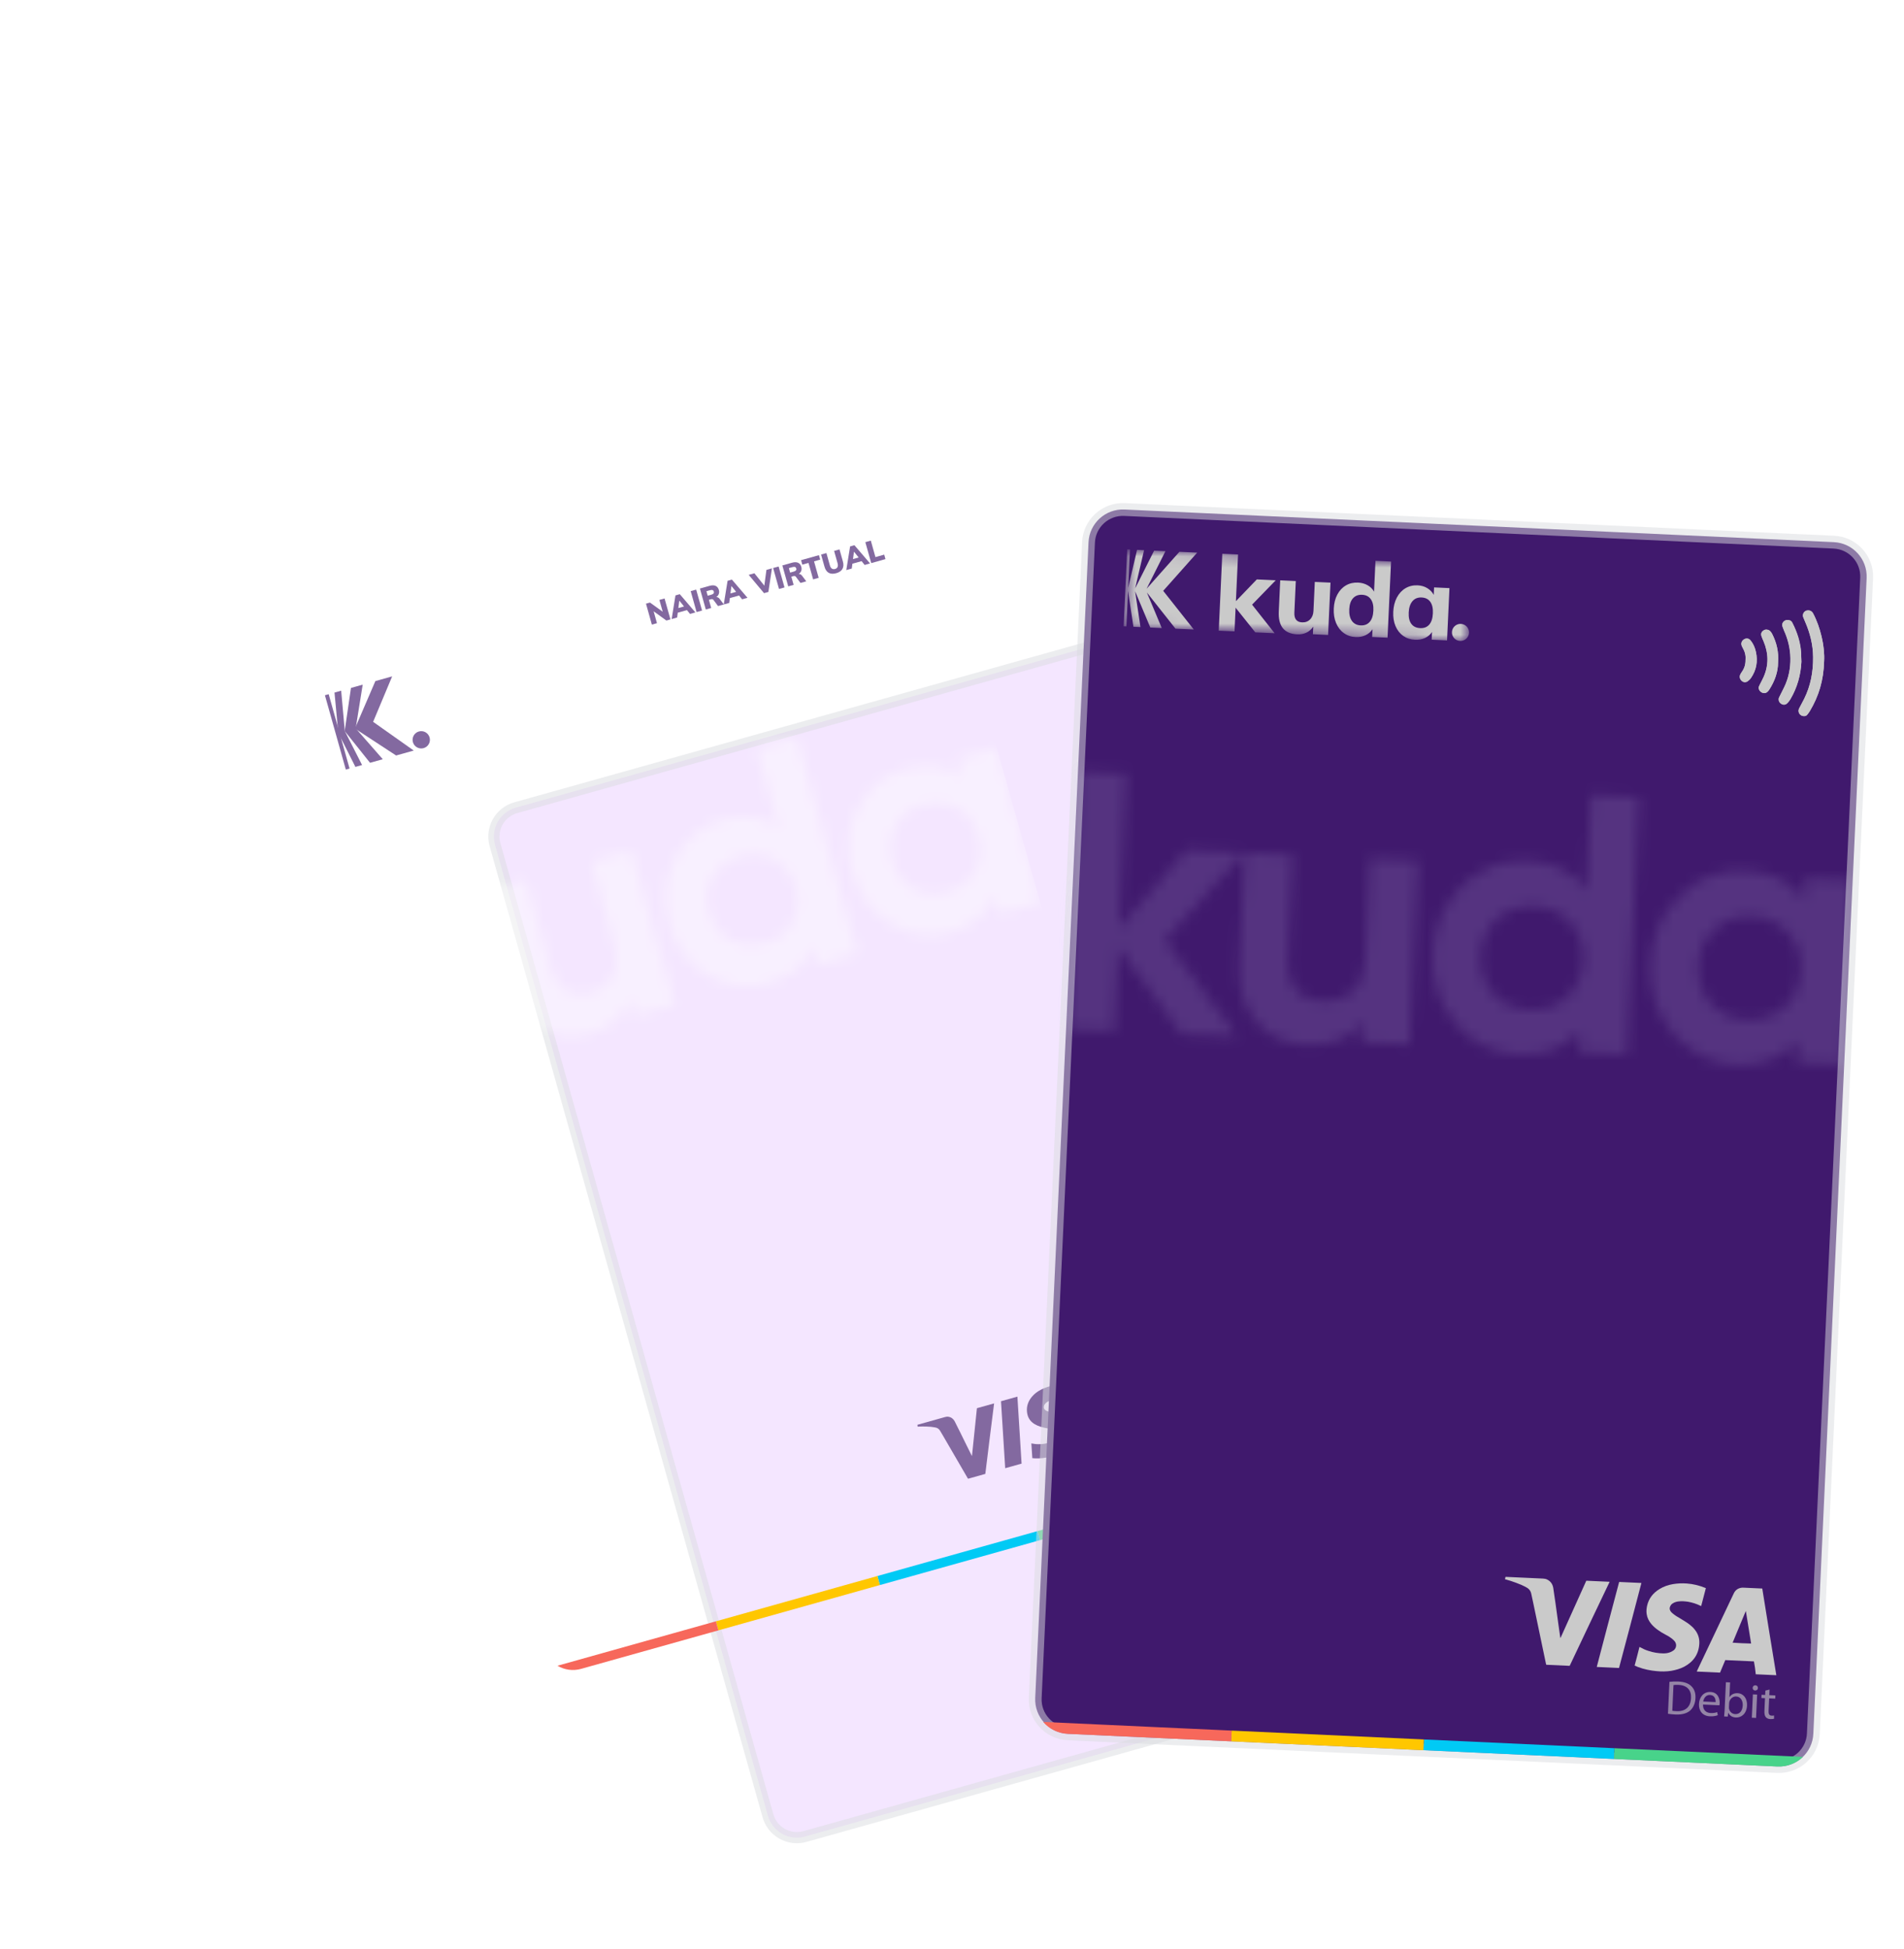 <svg width="170" height="174" viewBox="0 0 170 174" fill="none" xmlns="http://www.w3.org/2000/svg">
<g clip-path="url(#clip0_1_1335)">
<g filter="url(#filter0_d_1_1335)">
<path d="M105.124 134.069L51.905 148.995C50.479 149.394 49 148.565 48.6 147.14L24.231 60.439C23.831 59.015 24.661 57.538 26.087 57.138L79.306 42.213C80.733 41.812 82.211 42.642 82.612 44.066L106.978 130.76C107.389 132.19 106.551 133.669 105.124 134.069Z" fill="#F4E6FF"/>
<path d="M105.124 134.069L51.905 148.995C50.479 149.394 49 148.565 48.6 147.14L24.231 60.439C23.831 59.015 24.661 57.538 26.087 57.138L79.306 42.213C80.733 41.812 82.211 42.642 82.612 44.066L106.978 130.76C107.389 132.19 106.551 133.669 105.124 134.069Z" stroke="#DBDCE0" stroke-opacity="0.5" stroke-width="0.998"/>
</g>
<g opacity="0.4">
<mask id="mask0_1_1335" style="mask-type:alpha" maskUnits="userSpaceOnUse" x="29" y="65" width="64" height="32">
<path d="M47.344 93.322L43.17 94.493L36.347 89.655L38.105 95.913L34.516 96.919L29.092 77.623L32.682 76.616L35.936 88.194L39.018 80.787L43.303 79.585L39.624 87.963L47.344 93.322Z" fill="white"/>
<path d="M52.788 76.925L56.378 75.919L60.252 89.702L56.662 90.709L56.228 89.165C55.718 90.696 54.517 91.727 52.624 92.257C51.103 92.684 49.7 92.532 48.414 91.803C47.146 91.067 46.263 89.809 45.761 88.026L43.383 79.563L46.972 78.557L49.227 86.578C49.485 87.497 49.935 88.135 50.575 88.49C51.21 88.828 51.945 88.879 52.78 88.645C53.707 88.385 54.37 87.892 54.766 87.166C55.162 86.44 55.2 85.508 54.88 84.368L52.788 76.925Z" fill="white"/>
<path d="M67.549 66.838L71.139 65.831L76.562 85.127L72.973 86.134L72.516 84.508C71.835 86.146 70.521 87.238 68.573 87.785C66.7 88.31 64.899 88.061 63.171 87.04C61.456 85.994 60.312 84.451 59.738 82.411C59.165 80.371 59.34 78.468 60.265 76.702C61.203 74.912 62.609 73.755 64.483 73.23C66.43 72.683 68.122 72.933 69.556 73.977L67.549 66.838ZM65.203 83.912C66.147 84.421 67.175 84.519 68.288 84.207C69.401 83.894 70.219 83.279 70.741 82.359C71.258 81.421 71.356 80.382 71.036 79.243C70.716 78.103 70.093 77.277 69.168 76.763C68.238 76.231 67.216 76.121 66.103 76.433C64.99 76.745 64.166 77.373 63.631 78.316C63.108 79.236 63.008 80.265 63.328 81.405C63.648 82.544 64.273 83.379 65.203 83.912Z" fill="white"/>
<path d="M85.433 67.77L89.022 66.764L92.896 80.547L89.307 81.553L88.85 79.927C88.151 81.571 86.827 82.665 84.88 83.212C83.024 83.732 81.233 83.481 79.504 82.459C77.79 81.413 76.645 79.87 76.072 77.831C75.499 75.79 75.674 73.888 76.599 72.121C77.537 70.332 78.933 69.177 80.788 68.656C82.736 68.11 84.437 68.357 85.89 69.397L85.433 67.77ZM81.537 79.331C82.462 79.845 83.481 79.946 84.594 79.634C85.707 79.322 86.525 78.706 87.047 77.786C87.582 76.843 87.69 75.802 87.37 74.662C87.049 73.522 86.418 72.698 85.474 72.19C84.544 71.658 83.522 71.548 82.409 71.86C81.296 72.172 80.481 72.797 79.964 73.735C79.442 74.655 79.342 75.684 79.662 76.824C79.982 77.963 80.607 78.799 81.537 79.331Z" fill="white"/>
</mask>
<g mask="url(#mask0_1_1335)">
<path d="M86.407 57.535L20.261 76.086L27.374 101.392L93.52 82.841L86.407 57.535Z" fill="white"/>
</g>
</g>
<path d="M33.515 60.809L35.014 60.389L33.315 64.447L36.94 67.011L35.366 67.452L31.689 65.047L33.515 60.809Z" fill="#8369A0"/>
<path d="M31.337 61.42L32.384 61.127L31.758 65.028L34.176 67.786L33.039 68.104L30.776 65.27L31.337 61.42Z" fill="#8369A0"/>
<path d="M29.866 61.833L30.462 61.666L30.785 65.268L32.328 68.304L31.732 68.471L30.204 65.431L29.866 61.833Z" fill="#8369A0"/>
<path d="M29.011 62.073L29.346 61.979L31.211 68.617L30.877 68.711L29.011 62.073Z" fill="#8369A0"/>
<path d="M37.821 66.796C38.232 66.68 38.472 66.254 38.356 65.843C38.241 65.432 37.814 65.192 37.402 65.308C36.991 65.423 36.751 65.85 36.867 66.261C36.982 66.672 37.409 66.911 37.821 66.796Z" fill="#8369A0"/>
<path d="M99.804 127.362C99.17 127.54 98.546 127.715 97.921 127.89C97.897 128.198 97.874 128.506 97.85 128.814C97.337 128.958 96.834 129.099 96.321 129.243C96.325 129.222 96.329 129.201 96.324 129.182C96.452 128.172 96.571 127.164 96.7 126.154C96.814 125.238 96.922 124.334 97.037 123.419C97.06 123.181 97.17 122.999 97.378 122.881C97.438 122.844 97.503 122.825 97.559 122.81C97.951 122.7 98.342 122.59 98.733 122.48C98.752 122.475 98.761 122.473 98.78 122.467C99.7 124.238 100.62 126.009 101.549 127.777C101.102 127.902 100.654 128.028 100.198 128.156C100.082 127.887 99.947 127.623 99.804 127.362ZM99.235 126.267C99.235 126.267 99.232 126.257 99.229 126.248C98.884 125.592 98.55 124.942 98.205 124.286C98.205 124.286 98.205 124.286 98.196 124.288C98.14 125.057 98.076 125.828 98.023 126.607C98.072 126.603 99.19 126.289 99.235 126.267Z" fill="#8369A0"/>
<path d="M87.975 131.594C87.462 131.738 86.949 131.882 86.437 132.026C86.422 132.01 86.42 132 86.405 131.984C85.683 130.74 84.965 129.506 84.243 128.262C84.147 128.098 84.05 127.935 83.954 127.771C83.85 127.579 83.689 127.473 83.48 127.442C83.225 127.393 82.977 127.372 82.714 127.365C82.469 127.354 82.23 127.36 81.981 127.37C81.963 127.375 81.951 127.368 81.932 127.374C81.916 127.318 81.922 127.266 81.916 127.208C81.934 127.202 81.953 127.197 81.972 127.192C82.773 126.967 83.565 126.745 84.367 126.52C84.469 126.492 84.574 126.472 84.681 126.492C84.933 126.532 85.113 126.672 85.234 126.889C85.394 127.206 85.553 127.523 85.715 127.849C85.908 128.247 86.109 128.643 86.302 129.041C86.447 129.341 86.598 129.63 86.743 129.931C86.748 129.95 86.763 129.966 86.768 129.984L86.777 129.982C86.777 129.982 86.775 129.972 86.784 129.97C86.784 129.97 86.782 129.96 86.788 129.949C86.936 128.541 87.076 127.146 87.224 125.739C87.224 125.739 87.224 125.739 87.23 125.727C87.734 125.586 88.237 125.445 88.759 125.299C88.493 127.392 88.229 129.494 87.975 131.594Z" fill="#8369A0"/>
<path d="M92.172 130.186C92.147 129.741 92.119 129.317 92.085 128.875C92.106 128.879 92.127 128.883 92.157 128.884C92.349 128.921 92.547 128.946 92.746 128.94C93.09 128.944 93.436 128.888 93.768 128.784C93.933 128.728 94.084 128.655 94.212 128.539C94.276 128.481 94.338 128.414 94.387 128.339C94.499 128.127 94.443 127.892 94.244 127.757C94.169 127.708 94.079 127.673 93.989 127.638C93.832 127.581 93.671 127.546 93.504 127.523C93.304 127.488 93.1 127.445 92.901 127.38C92.714 127.322 92.531 127.243 92.361 127.14C92.141 127.001 91.962 126.83 91.845 126.592C91.758 126.425 91.718 126.246 91.696 126.061C91.641 125.544 91.807 125.096 92.138 124.702C92.35 124.452 92.614 124.247 92.903 124.096C93.183 123.947 93.483 123.833 93.784 123.759C94.206 123.65 94.639 123.619 95.079 123.646C95.088 123.644 95.1 123.65 95.11 123.648C95.11 123.648 95.119 123.645 95.121 123.654C95.147 124.069 95.174 124.483 95.202 124.907C95.181 124.903 95.171 124.906 95.162 124.908C94.858 124.863 94.548 124.87 94.249 124.913C94.039 124.952 93.831 125.001 93.636 125.095C93.521 125.148 93.419 125.216 93.335 125.31C93.273 125.378 93.224 125.452 93.21 125.546C93.179 125.685 93.213 125.807 93.328 125.895C93.378 125.931 93.429 125.967 93.495 125.989C93.598 126.03 93.697 126.062 93.806 126.092C93.979 126.134 94.149 126.167 94.321 126.209C94.515 126.255 94.709 126.301 94.89 126.371C95.034 126.42 95.175 126.492 95.299 126.577C95.594 126.766 95.789 127.032 95.883 127.367C96.08 128.066 95.9 128.678 95.403 129.199C95.184 129.421 94.93 129.593 94.66 129.739C94.361 129.893 94.04 130.003 93.709 130.076C93.285 130.175 92.856 130.225 92.419 130.207C92.327 130.203 92.254 130.193 92.172 130.186Z" fill="#8369A0"/>
<path d="M90.839 124.695C90.969 126.697 91.094 128.68 91.213 130.676C90.728 130.811 90.243 130.947 89.75 131.086C89.622 129.093 89.494 127.1 89.375 125.105C89.869 124.966 90.354 124.831 90.839 124.695Z" fill="#8369A0"/>
<path d="M58.874 53.562L59.335 53.432L59.861 55.303L59.499 55.404L58.36 54.578L58.658 55.64L58.203 55.768L57.677 53.897L58.034 53.797L59.171 54.618L58.874 53.562Z" fill="#8369A0"/>
<path d="M61.608 54.813L61.335 54.473L60.513 54.703L60.458 55.135L59.969 55.273L60.31 53.159L60.695 53.051L62.089 54.678L61.608 54.813ZM60.568 54.288L61.073 54.147L60.654 53.626L60.568 54.288Z" fill="#8369A0"/>
<path d="M62.195 54.648L61.669 52.778L62.158 52.641L62.684 54.511L62.195 54.648Z" fill="#8369A0"/>
<path d="M64.628 53.965L64.111 54.111L63.696 53.556C63.649 53.493 63.574 53.476 63.472 53.505L63.294 53.555L63.499 54.282L63.018 54.417L62.492 52.547L63.353 52.306C63.577 52.243 63.759 52.245 63.899 52.311C64.039 52.376 64.135 52.498 64.185 52.679C64.221 52.805 64.218 52.924 64.176 53.035C64.136 53.145 64.06 53.236 63.95 53.309C64.005 53.304 64.058 53.316 64.111 53.343C64.163 53.37 64.211 53.412 64.253 53.47L64.628 53.965ZM63.493 53.102C63.597 53.073 63.668 53.036 63.706 52.992C63.743 52.945 63.753 52.888 63.734 52.819C63.713 52.748 63.676 52.703 63.62 52.684C63.566 52.665 63.486 52.671 63.38 52.7L63.073 52.786L63.186 53.188L63.493 53.102Z" fill="#8369A0"/>
<path d="M66.26 53.508L65.987 53.168L65.165 53.399L65.11 53.831L64.621 53.968L64.962 51.855L65.347 51.746L66.741 53.373L66.26 53.508ZM65.22 52.984L65.725 52.842L65.306 52.322L65.22 52.984Z" fill="#8369A0"/>
<path d="M68.431 50.882L68.923 50.744L68.606 52.85L68.218 52.959L66.849 51.325L67.357 51.183L68.243 52.289L68.431 50.882Z" fill="#8369A0"/>
<path d="M69.555 52.584L69.029 50.714L69.519 50.577L70.045 52.447L69.555 52.584Z" fill="#8369A0"/>
<path d="M71.989 51.901L71.471 52.047L71.057 51.491C71.009 51.429 70.935 51.412 70.832 51.441L70.655 51.49L70.86 52.218L70.379 52.353L69.853 50.483L70.714 50.241C70.938 50.179 71.12 50.18 71.26 50.247C71.4 50.312 71.495 50.434 71.546 50.615C71.581 50.741 71.578 50.859 71.537 50.971C71.496 51.081 71.421 51.172 71.31 51.244C71.365 51.24 71.419 51.252 71.472 51.279C71.524 51.305 71.572 51.348 71.614 51.406L71.989 51.901ZM70.854 51.038C70.958 51.009 71.029 50.972 71.067 50.927C71.104 50.881 71.113 50.824 71.094 50.755C71.074 50.684 71.036 50.638 70.98 50.62C70.927 50.601 70.847 50.607 70.741 50.636L70.434 50.722L70.547 51.124L70.854 51.038Z" fill="#8369A0"/>
<path d="M72.601 51.73L72.188 50.259L71.636 50.413L71.524 50.014L73.121 49.566L73.234 49.965L72.682 50.12L73.096 51.591L72.601 51.73Z" fill="#8369A0"/>
<path d="M74.665 51.177C74.394 51.252 74.171 51.241 73.993 51.144C73.816 51.044 73.69 50.861 73.615 50.595L73.311 49.513L73.787 49.379L74.096 50.48C74.134 50.615 74.192 50.71 74.272 50.765C74.353 50.82 74.449 50.832 74.559 50.801C74.669 50.77 74.743 50.711 74.782 50.622C74.82 50.532 74.821 50.421 74.783 50.288L74.474 49.187L74.955 49.052L75.259 50.134C75.333 50.397 75.318 50.618 75.216 50.798C75.114 50.976 74.93 51.102 74.665 51.177Z" fill="#8369A0"/>
<path d="M77.201 50.44L76.928 50.1L76.106 50.33L76.051 50.762L75.562 50.899L75.902 48.786L76.287 48.678L77.682 50.305L77.201 50.44ZM76.161 49.915L76.665 49.774L76.247 49.253L76.161 49.915Z" fill="#8369A0"/>
<path d="M77.788 50.275L77.262 48.405L77.751 48.268L78.164 49.739L78.948 49.519L79.059 49.919L77.788 50.275Z" fill="#8369A0"/>
<path d="M92.639 136.701L78.341 140.711L78.568 141.517L92.866 137.508L92.639 136.701Z" fill="#00CAF5"/>
<path d="M106.778 132.736C106.449 133.365 105.862 133.863 105.128 134.069L92.866 137.507L92.64 136.701L106.778 132.736Z" fill="#48D38A"/>
<path d="M78.341 140.711L63.915 144.757L64.141 145.563L78.567 141.517L78.341 140.711Z" fill="#FFC700"/>
<path d="M49.777 148.721C50.386 149.087 51.146 149.208 51.88 149.002L64.142 145.563L63.915 144.756L49.777 148.721Z" fill="#F7685B"/>
<g filter="url(#filter1_d_1_1335)">
<path d="M135.794 140.543L72.462 137.628C70.765 137.55 69.454 136.114 69.532 134.419L74.29 31.243C74.368 29.548 75.806 28.239 77.503 28.317L140.835 31.231C142.532 31.309 143.843 32.745 143.765 34.44L139.007 137.607C138.937 139.312 137.491 140.621 135.794 140.543Z" fill="#40196D" stroke="#DBDCE0" stroke-opacity="0.5" stroke-width="1.145"/>
<path d="M139.969 41.844C140.006 41.243 139.926 40.439 139.737 39.639C139.564 38.921 139.326 38.226 138.978 37.572C138.845 37.332 138.603 37.294 138.422 37.331C138.176 37.382 138.01 37.671 138.098 37.909C138.154 38.065 138.219 38.212 138.284 38.358C138.724 39.359 138.982 40.396 138.986 41.493C138.997 42.798 138.769 44.055 138.184 45.224C138.045 45.506 137.879 45.777 137.74 46.067C137.591 46.357 137.764 46.698 138.077 46.748C138.229 46.773 138.374 46.762 138.47 46.623C138.556 46.509 138.642 46.406 138.711 46.283C139.482 44.987 139.924 43.587 139.969 41.844ZM137.941 41.904C137.926 41.642 137.929 41.373 137.905 41.111C137.832 40.163 137.549 39.269 137.119 38.431C137.02 38.237 136.852 38.176 136.654 38.184C136.392 38.199 136.127 38.466 136.248 38.777C136.296 38.906 136.344 39.033 136.393 39.153C136.695 39.823 136.879 40.515 136.935 41.255C137.001 42.166 136.879 43.051 136.525 43.898C136.364 44.278 136.157 44.646 135.978 45.024C135.938 45.103 135.898 45.191 135.904 45.272C135.912 45.48 136.022 45.628 136.207 45.709C136.402 45.79 136.566 45.735 136.699 45.588C136.794 45.484 136.89 45.363 136.958 45.24C137.564 44.207 137.886 43.097 137.941 41.904ZM135.858 41.97C135.927 41.047 135.732 40.21 135.327 39.427C135.286 39.335 135.227 39.252 135.158 39.186C135.03 39.045 134.762 38.997 134.614 39.08C134.374 39.212 134.293 39.389 134.372 39.626C134.419 39.781 134.493 39.937 134.558 40.084C135.005 41.139 135.028 42.193 134.575 43.242C134.464 43.497 134.327 43.743 134.198 43.998C134.158 44.077 134.118 44.165 134.124 44.237C134.133 44.435 134.252 44.585 134.428 44.665C134.605 44.745 134.795 44.709 134.927 44.571C134.984 44.511 135.042 44.432 135.09 44.363C135.565 43.62 135.854 42.824 135.858 41.97ZM132.95 41.773C132.959 42.16 132.844 42.505 132.622 42.819C132.565 42.897 132.516 42.985 132.476 43.073C132.395 43.267 132.457 43.477 132.639 43.63C132.787 43.753 132.993 43.762 133.152 43.644C133.264 43.559 133.367 43.465 133.444 43.352C133.927 42.645 134.062 41.869 133.884 41.033C133.803 40.652 133.648 40.294 133.401 39.995C133.248 39.808 133.023 39.789 132.82 39.905C132.607 40.04 132.524 40.27 132.622 40.49C132.655 40.563 132.687 40.646 132.729 40.711C132.911 41.043 132.985 41.397 132.95 41.773Z" fill="#CACACA"/>
<path d="M139.968 41.844C139.924 43.586 139.481 44.987 138.71 46.292C138.641 46.414 138.555 46.518 138.469 46.631C138.373 46.762 138.228 46.782 138.076 46.757C137.755 46.697 137.591 46.357 137.739 46.076C137.886 45.795 138.043 45.524 138.183 45.233C138.768 44.055 138.997 42.807 138.985 41.502C138.972 40.404 138.714 39.367 138.283 38.367C138.218 38.22 138.162 38.065 138.097 37.918C138.009 37.68 138.175 37.391 138.42 37.339C138.602 37.303 138.844 37.341 138.977 37.581C139.325 38.235 139.563 38.93 139.737 39.648C139.934 40.44 140.005 41.243 139.968 41.844Z" fill="#CACACA"/>
<path d="M137.94 41.904C137.885 43.088 137.573 44.207 136.976 45.232C136.908 45.354 136.812 45.476 136.717 45.579C136.584 45.726 136.411 45.781 136.225 45.701C136.031 45.62 135.93 45.462 135.921 45.264C135.916 45.183 135.956 45.095 135.996 45.015C136.175 44.637 136.381 44.278 136.543 43.889C136.888 43.042 137.009 42.166 136.953 41.246C136.897 40.507 136.713 39.815 136.411 39.144C136.353 39.025 136.314 38.888 136.266 38.769C136.145 38.467 136.409 38.191 136.671 38.176C136.879 38.168 137.038 38.229 137.137 38.422C137.575 39.27 137.859 40.155 137.923 41.102C137.92 41.372 137.925 41.642 137.94 41.904Z" fill="#CACACA"/>
<path d="M135.857 41.969C135.854 42.815 135.565 43.62 135.099 44.363C135.05 44.442 135.002 44.511 134.936 44.571C134.804 44.709 134.613 44.754 134.436 44.665C134.251 44.584 134.141 44.435 134.132 44.237C134.127 44.156 134.176 44.068 134.206 43.998C134.326 43.742 134.472 43.498 134.583 43.242C135.037 42.193 135.013 41.139 134.567 40.085C134.502 39.929 134.436 39.782 134.381 39.626C134.302 39.38 134.382 39.213 134.622 39.08C134.779 38.997 135.038 39.036 135.166 39.186C135.235 39.261 135.285 39.344 135.335 39.428C135.731 40.219 135.927 41.047 135.857 41.969Z" fill="#CACACA"/>
<path d="M132.95 41.773C132.995 41.397 132.912 41.043 132.72 40.719C132.678 40.645 132.645 40.572 132.613 40.499C132.524 40.279 132.598 40.048 132.811 39.914C133.015 39.788 133.238 39.817 133.392 40.004C133.648 40.303 133.794 40.661 133.875 41.042C134.062 41.878 133.918 42.654 133.435 43.36C133.358 43.473 133.254 43.577 133.143 43.652C132.975 43.771 132.778 43.762 132.63 43.638C132.448 43.486 132.386 43.267 132.467 43.082C132.507 42.994 132.556 42.906 132.613 42.828C132.844 42.505 132.95 42.16 132.95 41.773Z" fill="#CACACA"/>
<g opacity="0.13">
<mask id="mask1_1_1335" style="mask-type:alpha" maskUnits="userSpaceOnUse" x="72" y="51" width="71" height="27">
<path d="M87.587 75.368L82.62 75.139L76.936 67.416L76.593 74.862L72.321 74.666L73.38 51.702L77.652 51.899L77.016 65.677L83.045 58.722L88.145 58.957L81.115 66.753L87.587 75.368Z" fill="#DFE3FF"/>
<path d="M99.432 59.476L103.704 59.673L102.948 76.075L98.676 75.879L98.76 74.041C97.652 75.524 95.972 76.214 93.72 76.111C91.91 76.027 90.437 75.357 89.3 74.099C88.185 72.842 87.677 71.153 87.775 69.032L88.239 58.961L92.511 59.158L92.071 68.704C92.02 69.797 92.279 70.653 92.849 71.271C93.418 71.867 94.2 72.188 95.194 72.234C96.297 72.284 97.196 71.986 97.889 71.338C98.583 70.691 98.961 69.689 99.023 68.333L99.432 59.476Z" fill="#DFE3FF"/>
<path d="M119.145 53.808L123.417 54.005L122.358 76.968L118.086 76.772L118.175 74.836C116.843 76.375 115.018 77.091 112.7 76.984C110.47 76.881 108.599 75.963 107.086 74.227C105.596 72.471 104.908 70.379 105.02 67.952C105.131 65.524 106.009 63.515 107.653 61.926C109.321 60.315 111.269 59.56 113.499 59.663C115.817 59.77 117.568 60.65 118.753 62.305L119.145 53.808ZM110.428 71.554C111.272 72.448 112.356 72.925 113.681 72.986C115.005 73.046 116.118 72.67 117.018 71.857C117.919 71.022 118.402 69.926 118.464 68.57C118.527 67.215 118.147 66.09 117.325 65.198C116.505 64.283 115.432 63.796 114.107 63.735C112.783 63.674 111.659 64.061 110.736 64.894C109.835 65.708 109.354 66.792 109.291 68.148C109.229 69.504 109.608 70.639 110.428 71.554Z" fill="#DFE3FF"/>
<path d="M138.28 61.264L142.551 61.46L141.795 77.862L137.524 77.666L137.613 75.731C136.258 77.268 134.422 77.984 132.104 77.877C129.897 77.775 128.037 76.857 126.524 75.121C125.034 73.365 124.345 71.274 124.457 68.846C124.569 66.419 125.447 64.41 127.091 62.82C128.758 61.209 130.696 60.455 132.903 60.556C135.221 60.663 136.984 61.544 138.191 63.199L138.28 61.264ZM129.866 72.448C130.688 73.341 131.761 73.817 133.085 73.878C134.41 73.939 135.522 73.563 136.423 72.75C137.346 71.916 137.839 70.821 137.902 69.465C137.964 68.109 137.573 66.984 136.73 66.091C135.909 65.176 134.837 64.689 133.512 64.627C132.187 64.567 131.075 64.954 130.173 65.789C129.273 66.602 128.791 67.687 128.729 69.043C128.666 70.399 129.045 71.534 129.866 72.448Z" fill="#DFE3FF"/>
</mask>
<g mask="url(#mask1_1_1335)">
<path d="M143.036 50.471L64.32 46.849L62.931 76.964L141.647 80.586L143.036 50.471Z" fill="#DFE3FF"/>
</g>
</g>
<mask id="mask2_1_1335" style="mask-type:luminance" maskUnits="userSpaceOnUse" x="77" y="31" width="32" height="10">
<path d="M108.537 33.293L77.745 31.876L77.427 38.75L108.22 40.167L108.537 33.293Z" fill="white"/>
</mask>
<g mask="url(#mask2_1_1335)">
<path d="M95.895 34.845L95.68 39.516L94.325 39.453L94.356 38.772C94.198 39.011 93.995 39.189 93.75 39.307C93.504 39.425 93.231 39.477 92.929 39.463C92.346 39.436 91.917 39.254 91.643 38.914C91.369 38.575 91.248 38.077 91.278 37.42L91.406 34.639L92.798 34.703L92.669 37.511C92.642 38.077 92.872 38.371 93.358 38.393C93.646 38.406 93.885 38.319 94.072 38.13C94.259 37.942 94.36 37.688 94.375 37.368L94.494 34.781L95.895 34.845ZM101.303 32.96L100.989 39.76L99.616 39.697L99.647 39.006C99.495 39.239 99.287 39.417 99.023 39.54C98.758 39.664 98.463 39.718 98.138 39.703C97.738 39.685 97.386 39.567 97.083 39.346C96.778 39.126 96.549 38.826 96.391 38.446C96.233 38.066 96.167 37.639 96.189 37.159C96.211 36.68 96.316 36.263 96.508 35.905C96.7 35.548 96.956 35.276 97.276 35.091C97.595 34.905 97.956 34.823 98.362 34.842C98.675 34.856 98.958 34.937 99.21 35.078C99.462 35.222 99.653 35.413 99.784 35.653L99.911 32.896L101.303 32.96ZM99.401 38.345C99.596 38.117 99.704 37.783 99.724 37.34C99.745 36.904 99.668 36.565 99.491 36.32C99.315 36.074 99.059 35.946 98.721 35.93C98.377 35.914 98.104 36.019 97.903 36.243C97.702 36.468 97.591 36.796 97.571 37.226C97.551 37.668 97.63 38.014 97.81 38.265C97.989 38.517 98.251 38.649 98.595 38.665C98.939 38.678 99.206 38.573 99.401 38.345ZM106.517 35.334L106.301 40.005L104.928 39.942L104.96 39.25C104.808 39.483 104.599 39.662 104.335 39.785C104.07 39.908 103.775 39.962 103.45 39.947C103.044 39.929 102.693 39.814 102.391 39.603C102.09 39.392 101.86 39.101 101.702 38.728C101.544 38.354 101.477 37.929 101.499 37.45C101.521 36.97 101.627 36.547 101.819 36.18C102.012 35.813 102.268 35.536 102.591 35.344C102.914 35.153 103.275 35.068 103.674 35.086C104 35.101 104.289 35.185 104.54 35.339C104.792 35.492 104.983 35.692 105.113 35.938L105.143 35.271L106.517 35.334ZM104.713 38.592C104.908 38.367 105.016 38.033 105.036 37.591C105.057 37.148 104.98 36.806 104.807 36.561C104.633 36.316 104.375 36.187 104.03 36.171C103.686 36.155 103.413 36.266 103.212 36.503C103.01 36.74 102.899 37.077 102.879 37.513C102.858 37.95 102.935 38.286 103.112 38.525C103.289 38.764 103.551 38.89 103.901 38.906C104.249 38.922 104.518 38.817 104.713 38.592ZM90.908 39.364L89.181 39.285L87.423 37.082L87.326 39.199L85.918 39.134L86.235 32.267L87.642 32.332L87.45 36.501L89.316 34.558L91.006 34.636L88.895 36.811L90.908 39.364Z" fill="#CACACA"/>
<path d="M82.056 38.957L79.499 35.723L80.83 38.901L79.807 38.853L78.448 35.613L78.929 38.813L78.299 38.784L77.818 35.578L77.672 38.755L77.426 38.744L77.743 31.876L77.989 31.888L77.831 35.314L78.624 31.917L79.251 31.946L78.454 35.358L80.149 31.987L81.16 32.034L79.474 35.392L82.407 32.091L83.996 32.164L80.959 35.578L83.691 39.032L82.056 38.957Z" fill="#CACACA"/>
<path d="M107.466 40.052C107.887 40.071 108.244 39.746 108.263 39.325C108.283 38.904 107.957 38.548 107.536 38.528C107.116 38.509 106.759 38.834 106.739 39.255C106.72 39.676 107.046 40.033 107.466 40.052Z" fill="#CACACA"/>
</g>
<path d="M121.25 138.912L104.236 138.129L104.192 139.088L121.206 139.871L121.25 138.912Z" fill="#00CAF5"/>
<path d="M138.077 139.686C137.491 140.252 136.672 140.583 135.799 140.543L121.207 139.871L121.252 138.912L138.077 139.686Z" fill="#48D38A"/>
<path d="M104.235 138.129L87.068 137.339L87.024 138.298L104.191 139.088L104.235 138.129Z" fill="#FFC700"/>
<path d="M70.243 136.565C70.775 137.182 71.559 137.587 72.433 137.627L87.024 138.298L87.069 137.339L70.243 136.565Z" fill="#F7685B"/>
<path d="M133.702 131.161C132.841 131.122 131.993 131.083 131.144 131.044C130.988 131.416 130.831 131.79 130.674 132.163C129.978 132.131 129.293 132.099 128.597 132.067C128.611 132.042 128.625 132.018 128.626 131.993C129.202 130.789 129.765 129.585 130.34 128.383C130.86 127.291 131.367 126.211 131.887 125.12C132.015 124.834 132.226 124.654 132.533 124.592C132.623 124.571 132.712 124.574 132.788 124.578C133.32 124.603 133.851 124.627 134.383 124.651C134.409 124.653 134.421 124.653 134.447 124.654C134.861 127.234 135.275 129.814 135.702 132.394C135.094 132.366 134.486 132.338 133.865 132.31C133.832 131.928 133.774 131.545 133.702 131.161ZM133.446 129.565C133.446 129.565 133.447 129.552 133.447 129.54C133.288 128.581 133.142 127.637 132.983 126.678C132.983 126.678 132.983 126.678 132.97 126.678C132.584 127.611 132.186 128.543 131.8 129.489C131.862 129.505 133.382 129.575 133.446 129.565Z" fill="#CACACA"/>
<path d="M117.25 131.557C116.553 131.525 115.857 131.493 115.161 131.461C115.149 131.435 115.149 131.423 115.138 131.397C114.753 129.554 114.368 127.723 113.984 125.88C113.932 125.637 113.879 125.394 113.827 125.151C113.776 124.869 113.621 124.672 113.373 124.546C113.076 124.381 112.777 124.253 112.453 124.137C112.153 124.021 111.853 123.931 111.54 123.841C111.514 123.84 111.502 123.827 111.477 123.826C111.48 123.749 111.509 123.687 111.525 123.612C111.55 123.613 111.576 123.614 111.601 123.616C112.69 123.666 113.767 123.715 114.856 123.765C114.995 123.772 115.133 123.791 115.257 123.86C115.555 124.013 115.721 124.262 115.782 124.581C115.85 125.041 115.918 125.5 115.985 125.972C116.06 126.546 116.147 127.121 116.222 127.695C116.279 128.128 116.348 128.55 116.404 128.983C116.403 129.009 116.415 129.035 116.413 129.06L116.426 129.06C116.426 129.06 116.427 129.048 116.439 129.048C116.439 129.048 116.44 129.036 116.453 129.023C117.216 127.335 117.966 125.658 118.729 123.969C118.729 123.969 118.729 123.969 118.743 123.957C119.427 123.989 120.11 124.02 120.819 124.052C119.626 126.546 118.432 129.051 117.25 131.557Z" fill="#CACACA"/>
<path d="M123.05 131.533C123.203 130.97 123.342 130.431 123.482 129.867C123.507 129.881 123.532 129.895 123.569 129.909C123.792 130.034 124.028 130.146 124.278 130.221C124.703 130.367 125.156 130.438 125.613 130.447C125.842 130.445 126.058 130.417 126.266 130.325C126.369 130.279 126.474 130.22 126.566 130.148C126.791 129.93 126.819 129.615 126.627 129.365C126.555 129.273 126.458 129.193 126.36 129.112C126.188 128.977 126.003 128.867 125.805 128.77C125.569 128.645 125.334 128.507 125.114 128.345C124.905 128.196 124.709 128.022 124.541 127.824C124.325 127.561 124.173 127.275 124.125 126.931C124.086 126.688 124.11 126.448 124.159 126.209C124.304 125.544 124.694 125.055 125.269 124.701C125.634 124.477 126.047 124.331 126.469 124.262C126.878 124.192 127.298 124.174 127.703 124.205C128.272 124.244 128.824 124.383 129.36 124.598C129.373 124.598 129.384 124.612 129.397 124.612C129.397 124.612 129.41 124.613 129.409 124.626C129.271 125.152 129.133 125.678 128.993 126.216C128.969 126.203 128.956 126.202 128.943 126.201C128.584 126.02 128.196 125.901 127.805 125.832C127.528 125.794 127.25 125.769 126.969 125.806C126.803 125.824 126.649 125.868 126.506 125.95C126.401 126.008 126.309 126.08 126.253 126.192C126.157 126.352 126.15 126.516 126.256 126.674C126.304 126.739 126.352 126.805 126.425 126.859C126.535 126.953 126.646 127.034 126.769 127.115C126.966 127.239 127.165 127.349 127.362 127.472C127.584 127.609 127.806 127.746 128.002 127.907C128.161 128.029 128.307 128.175 128.426 128.332C128.714 128.688 128.848 129.1 128.826 129.555C128.783 130.504 128.307 131.192 127.474 131.635C127.11 131.822 126.725 131.93 126.328 132.001C125.893 132.07 125.449 132.074 125.007 132.029C124.438 131.977 123.885 131.863 123.349 131.661C123.237 131.618 123.15 131.576 123.05 131.533Z" fill="#CACACA"/>
<path d="M123.656 124.158C122.993 126.701 122.331 129.218 121.656 131.748C120.998 131.718 120.339 131.687 119.668 131.656C120.331 129.126 120.993 126.596 121.668 124.067C122.339 124.097 122.998 124.128 123.656 124.158Z" fill="#CACACA"/>
<path d="M126.026 135.836C126.215 135.866 126.434 135.889 126.705 135.902C127.27 135.928 127.725 135.802 128.013 135.543C128.293 135.289 128.461 134.908 128.483 134.435C128.505 133.966 128.369 133.623 128.117 133.374C127.874 133.13 127.497 132.983 126.958 132.958C126.66 132.944 126.388 132.958 126.158 132.986L126.026 135.836ZM126.52 133.274C126.62 133.257 126.767 133.247 126.961 133.256C127.754 133.292 128.122 133.745 128.086 134.429C128.05 135.213 127.598 135.641 126.793 135.604C126.646 135.597 126.508 135.586 126.414 135.569L126.52 133.274Z" fill="#9484A6"/>
<path d="M130.621 135.081C130.632 135.038 130.639 134.983 130.642 134.905C130.66 134.522 130.51 133.92 129.826 133.888C129.218 133.86 128.825 134.334 128.796 134.962C128.767 135.591 129.13 136.035 129.773 136.064C130.104 136.079 130.34 136.017 130.477 135.963L130.42 135.688C130.279 135.742 130.109 135.782 129.838 135.77C129.454 135.752 129.141 135.526 129.156 135.013L130.621 135.081ZM129.173 134.743C129.215 134.481 129.395 134.14 129.783 134.158C130.209 134.178 130.295 134.557 130.28 134.793L129.173 134.743Z" fill="#9484A6"/>
<path d="M131.084 135.538C131.075 135.723 131.057 135.934 131.041 136.075L131.365 136.09L131.402 135.751L131.411 135.751C131.558 136.03 131.793 136.157 132.095 136.171C132.561 136.193 133.052 135.844 133.086 135.099C133.115 134.471 132.773 134.024 132.252 134C131.915 133.984 131.667 134.12 131.523 134.346L131.514 134.346L131.575 133.037L131.2 133.02L131.084 135.538ZM131.489 134.888C131.492 134.828 131.503 134.777 131.518 134.73C131.609 134.449 131.859 134.279 132.113 134.291C132.522 134.31 132.721 134.677 132.702 135.095C132.68 135.573 132.432 135.884 132.032 135.866C131.756 135.854 131.54 135.663 131.483 135.397C131.472 135.353 131.47 135.305 131.472 135.258L131.489 134.888Z" fill="#9484A6"/>
<path d="M133.892 136.206L133.988 134.123L133.609 134.105L133.513 136.189L133.892 136.206ZM133.836 133.292C133.694 133.286 133.594 133.389 133.588 133.518C133.582 133.647 133.668 133.754 133.806 133.761C133.957 133.768 134.052 133.669 134.058 133.539C134.064 133.406 133.974 133.298 133.836 133.292Z" fill="#9484A6"/>
<path d="M134.723 133.768L134.705 134.156L134.382 134.141L134.368 134.429L134.691 134.444L134.639 135.581C134.628 135.826 134.662 136.013 134.76 136.134C134.846 136.237 134.986 136.304 135.162 136.312C135.309 136.319 135.426 136.298 135.501 136.276L135.497 135.987C135.44 136.001 135.379 136.007 135.276 136.003C135.065 135.993 134.998 135.843 135.01 135.585L135.062 134.461L135.605 134.486L135.618 134.198L135.075 134.173L135.098 133.674L134.723 133.768Z" fill="#9484A6"/>
</g>
</g>
<defs>
<filter id="filter0_d_1_1335" x="23.631" y="41.613" width="115.898" height="134.937" filterUnits="userSpaceOnUse" color-interpolation-filters="sRGB">
<feFlood flood-opacity="0" result="BackgroundImageFix"/>
<feColorMatrix in="SourceAlpha" type="matrix" values="0 0 0 0 0 0 0 0 0 0 0 0 0 0 0 0 0 0 127 0" result="hardAlpha"/>
<feOffset dx="19.967" dy="14.975"/>
<feGaussianBlur stdDeviation="5.99"/>
<feColorMatrix type="matrix" values="0 0 0 0 0.251 0 0 0 0 0.098 0 0 0 0 0.427 0 0 0 0.1 0"/>
<feBlend mode="normal" in2="BackgroundImageFix" result="effect1_dropShadow_1_1335"/>
<feBlend mode="normal" in="SourceGraphic" in2="effect1_dropShadow_1_1335" result="shape"/>
</filter>
<filter id="filter1_d_1_1335" x="68.957" y="27.741" width="112.023" height="144.291" filterUnits="userSpaceOnUse" color-interpolation-filters="sRGB">
<feFlood flood-opacity="0" result="BackgroundImageFix"/>
<feColorMatrix in="SourceAlpha" type="matrix" values="0 0 0 0 0 0 0 0 0 0 0 0 0 0 0 0 0 0 127 0" result="hardAlpha"/>
<feOffset dx="22.899" dy="17.174"/>
<feGaussianBlur stdDeviation="6.87"/>
<feComposite in2="hardAlpha" operator="out"/>
<feColorMatrix type="matrix" values="0 0 0 0 0.251 0 0 0 0 0.098 0 0 0 0 0.427 0 0 0 0.1 0"/>
<feBlend mode="normal" in2="BackgroundImageFix" result="effect1_dropShadow_1_1335"/>
<feBlend mode="normal" in="SourceGraphic" in2="effect1_dropShadow_1_1335" result="shape"/>
</filter>
<clipPath id="clip0_1_1335">
<rect width="170" height="174" fill="white"/>
</clipPath>
</defs>
</svg>
